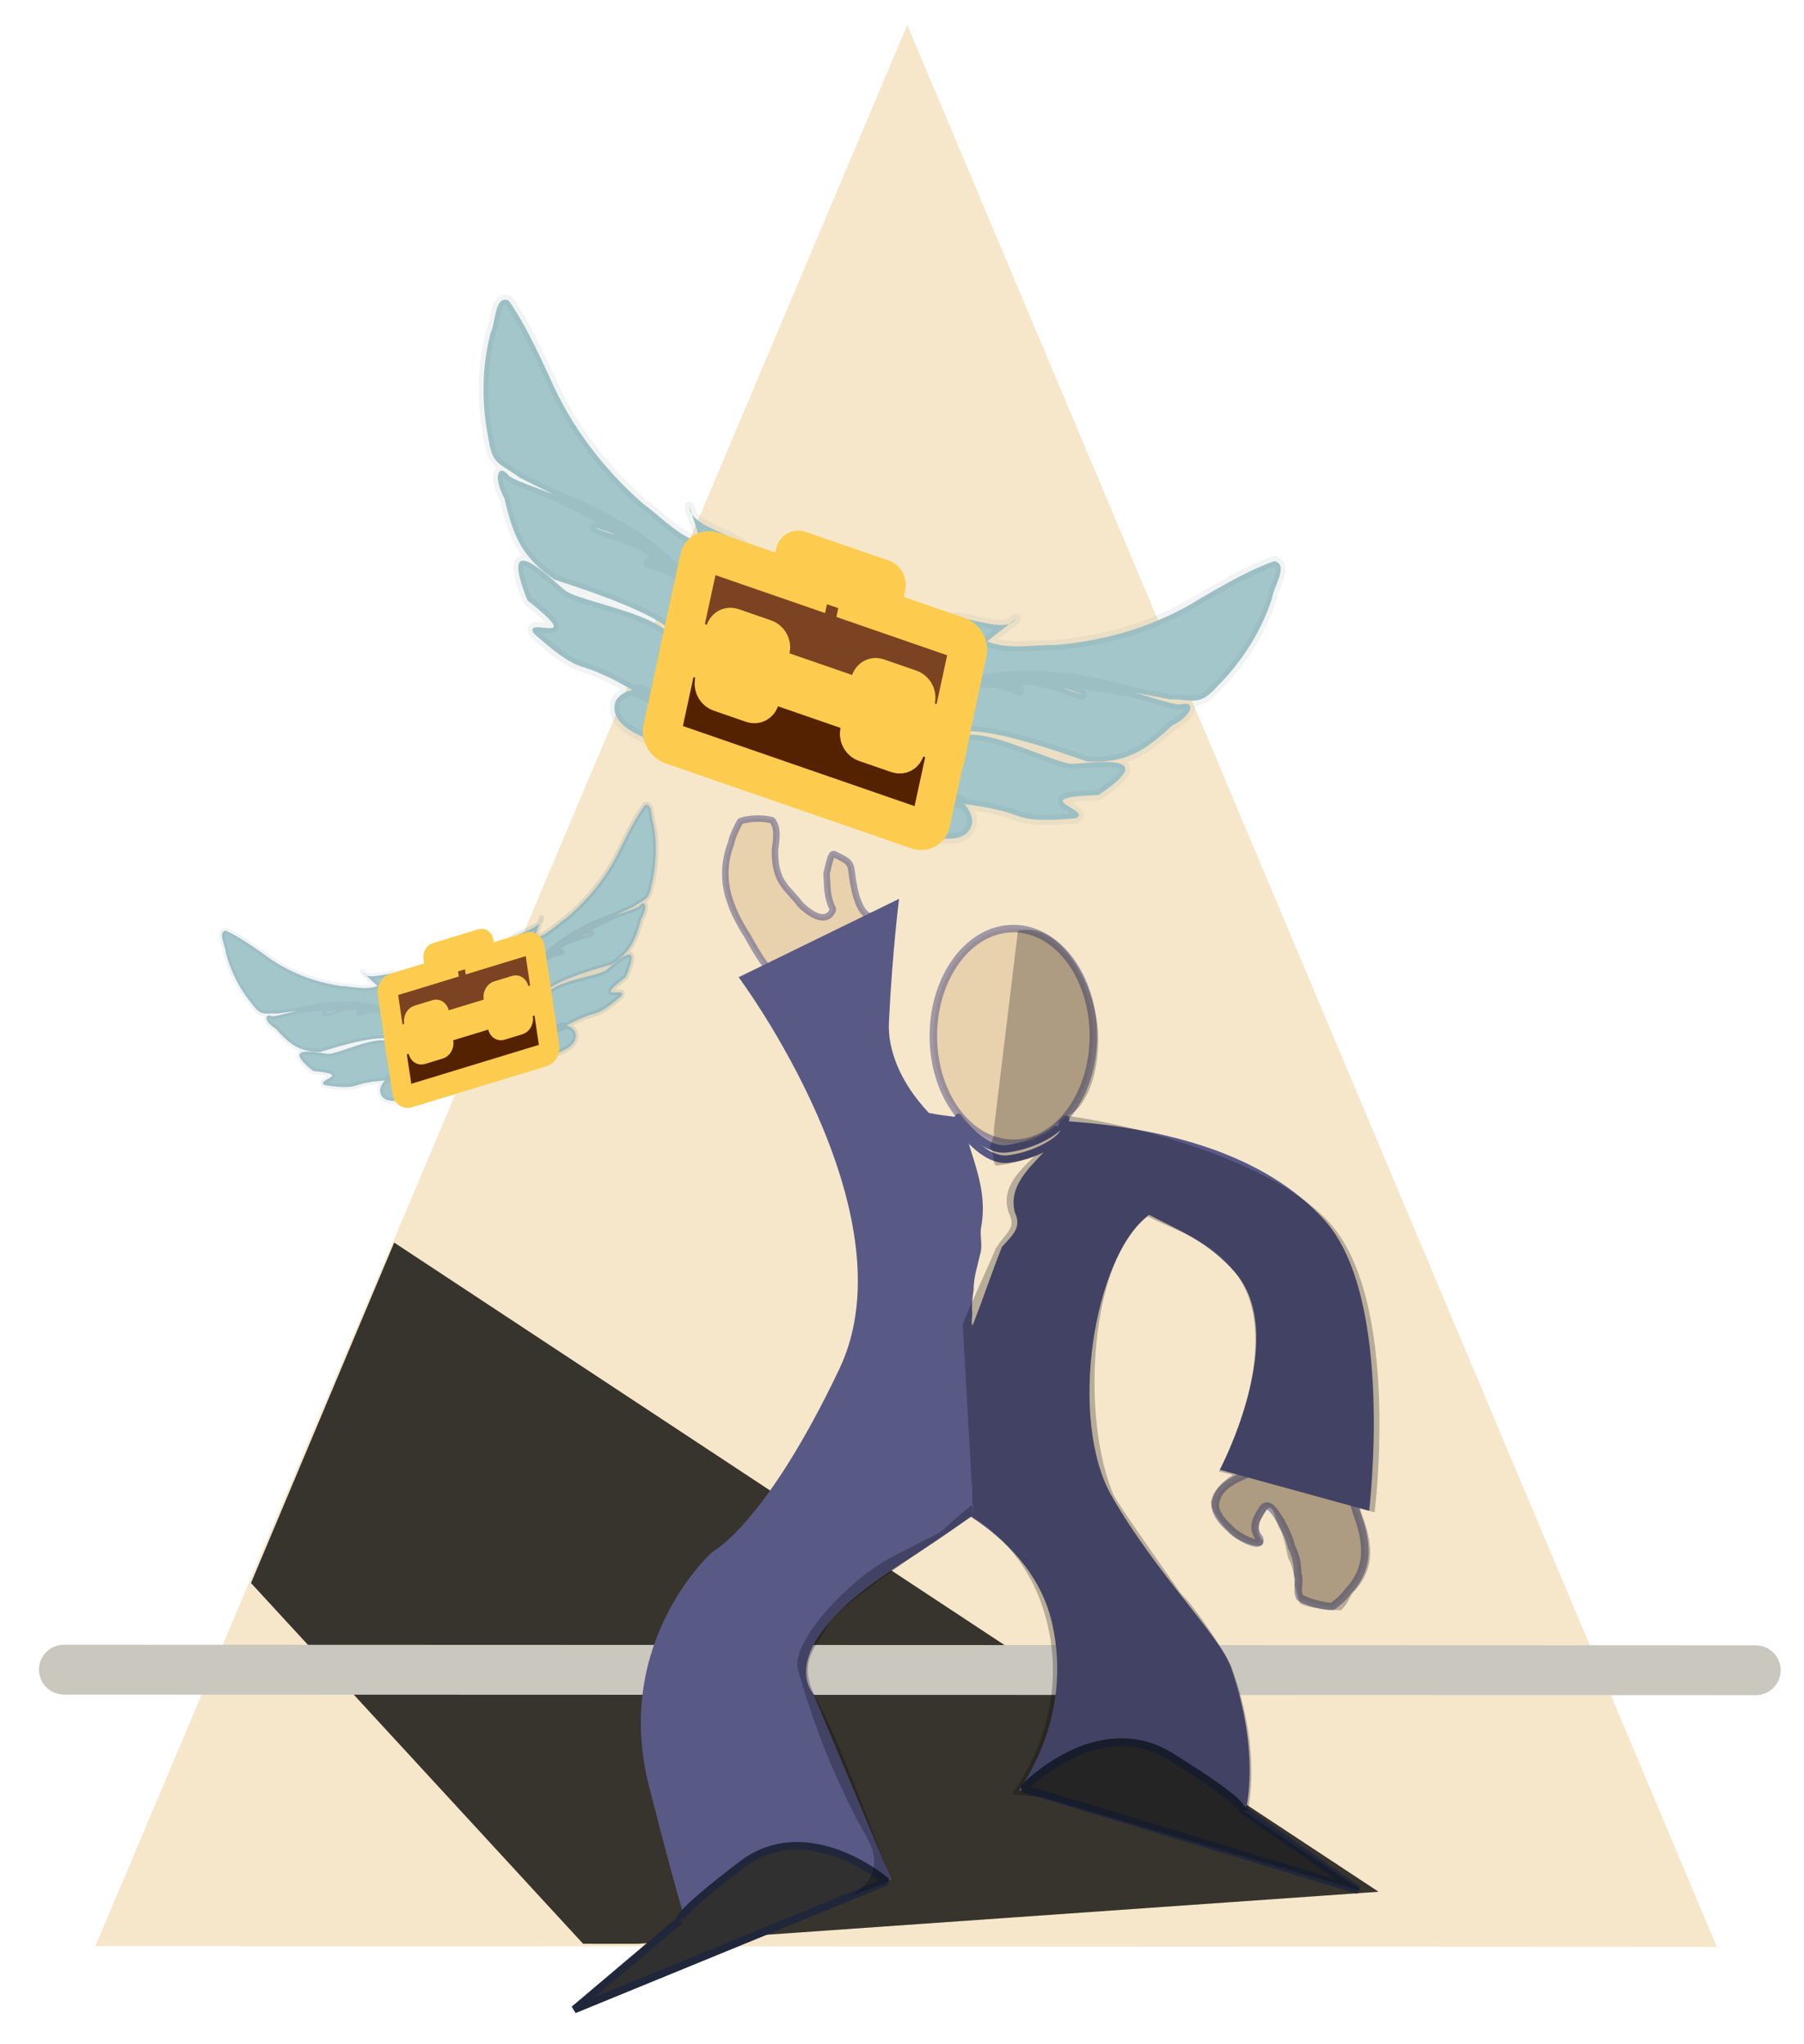 <?xml version="1.0" encoding="UTF-8"?>
<svg width="127mm" height="143.9mm" version="1.1" viewBox="0 0 127 143.9" xmlns="http://www.w3.org/2000/svg">
 <path transform="matrix(.909 .032 -.024 1.244 47.57 -44.92)" d="m18.91 37.03 65.53 107.1-125.5 3.184z" fill="#f6e7cb" style="paint-order:stroke fill markers"/>
 <path d="m27.75 87.49-10.08 23.97 23.38 25.4 3.852 2e-3 52.15-3.664z" opacity=".777" style="mix-blend-mode:soft-light;paint-order:stroke markers fill"/>
 <path d="m123.6 117.6-119.1-0.041" fill="#cba26e" fill-opacity=".322" stroke="#c9c7be" stroke-linecap="round" stroke-linejoin="bevel" stroke-width="3.511" style="paint-order:normal"/>
 <g transform="matrix(-.368 -.022 -.022 .422 50.49 54.03)">
  <path d="m33.21 30.28c-2.305-0.599-4.007-2.418-5.927-3.72-4.083-3.335-7.513-7.506-9.709-12.32-1.246-2.481-2.476-5.002-4.138-7.225-1.47-0.582-1.331 2.159-1.855 3.087-0.934 3.302-0.94 6.834-0.231 10.18 0.415 2.57 1.112 2.293 3.273 3.781 20.1 9.214 5.27 4.037 8.05 4.883 8.986 2.735 4.706 3.262 5.122 3.314 3.005 0.378 5.541 3.162 5.744 3.814-6.167-8.62-18.44-11.02-20.07-12.21-1.074-1.3-1.704 0.048-0.477 2.148 0.914 3.73 1.87 5.716 5.15 7.815 1.167 0.416 17.79 4.963 11.58 7.63 3.674-3.759-8.276-5.215-10.38-6.527-1.191-0.791-7.22-6.688-3.983 0.876 6.245 4.662-0.413 1.425 0.622 3.151 4.531 3.808 4.664 2.866 7.136 3.997 1.778 0.686 3.384 1.82 5.2 2.39-0.74-1.332-3.122-1.203-3.904 0.184-0.679 1.932 1.846 3.045 3.297 3.616 3.196 0.949 6.785-0.572 8.773-3.134 1.195-1.755 2.072-3.707 2.132-5.873 0.138-1.864-0.253-3.803-0.91-5.552-0.686-1.959 0.706-0.835 0.548-2.948-0.356-2.201-6.209-2.608-6.246-4.835z" fill="#a3c6cb" stroke="#47696c" stroke-linecap="round" stroke-linejoin="round" stroke-opacity=".132" stroke-width=".994" style="paint-order:normal"/>
  <path d="m62.59 39.75c2.232 0.832 4.67 0.318 6.989 0.353 5.257-0.389 10.46-1.838 15.02-4.519 2.444-1.318 4.898-2.677 7.534-3.544 1.538 0.366-0.148 2.532-0.252 3.593-1.129 3.241-3.151 6.137-5.649 8.469-1.814 1.867-2.227 1.24-4.85 1.219-21.75-3.984-6.633 0.283-9.395-0.619-8.929-2.915-5.726-0.028-6.097-0.224-2.678-1.415-6.352-0.589-6.893-0.171 9.997-3.522 21.43 1.548 23.44 1.51 1.626-0.449 1.368 1.017-0.841 2.033-2.888 2.531-4.811 3.609-8.701 3.446-1.194-0.329-17.42-6.141-13.86-0.391-0.853-5.186 9.771 0.477 12.25 0.608 1.43 0.035 9.751-1.336 2.76 3.002-7.789 0.236-0.48 1.404-2.317 2.224-5.895 0.519-5.464-0.328-8.138-0.82-1.85-0.458-3.816-0.451-5.63-1.025 1.37-0.667 3.247 0.805 3.093 2.39-0.552 1.972-3.259 1.435-4.775 1.071-3.162-1.056-5.229-4.361-5.388-7.6 0.028-2.123 0.43-4.225 1.622-6.034 0.956-1.606 2.388-2.97 3.931-4.026 1.685-1.211-0.099-1.089 1.242-2.729 1.554-1.598 6.581 1.426 7.889-0.377z" fill="#a3c6cb" stroke="#47696c" stroke-linecap="round" stroke-linejoin="round" stroke-opacity=".075" stroke-width=".994" style="paint-order:normal"/>
  <g stroke="#fdcc4e" stroke-width="3.822" style="paint-order:markers stroke fill">
   <path d="m34.94 37.45c-0.77 0.333-2.587-1.305-2.951-0.301-0.446 0.476-0.654 2.431-0.68 2.286-0.508 1.054-0.586 2.823-0.329 4.036 0.432 1.056-0.648 3.208 1.02 3.126 1.46 0.216 2.892 0.631 4.29 1.096 1.755 0.591 3.215 1.801 4.993 2.332 1.254 0.396 2.483 0.875 3.754 1.221 1.152 0.124 2.272 0.411 3.336 0.875 0.939 0.263 1.576 0.475 2.514 0.63 1.051 0.27 2.121 0.371 3.115 0.763 0.899 0.137 1.994 0.664 2.731 0.057 0.604-0.835 1.207-1.536 1.545-2.528 0.265-1.172 0.55-2.331 0.756-3.5 0.083-0.719-0.087-1.463 0.333-1.994 0.185-1.309-0.656-2.401-1.802-2.752-1.288-0.768-2.855-0.462-4.232-0.963-2.277-0.68-4.56-1.412-6.939-1.624-1.617-0.298-3.16-0.9-4.8-1.085-0.556-0.098 0.761 0.071-0.074-0.075-1.223-0.19-2.425-0.458-3.605-0.847-1.003-0.314-2.012-0.642-2.974-0.755zm1.951 2.535 1.941 0.628c-0.275 1.182-0.549 2.364-0.823 3.546l-1.941-0.627c0.274-1.182 0.549-2.364 0.823-3.547zm14.93 4.827 1.941 0.627c-0.274 1.182-0.548 2.364-0.823 3.546l-1.941-0.627c0.275-1.182 0.549-2.364 0.823-3.546z" fill="#ffd42a" style="paint-order:markers stroke fill"/>
   <path d="m56.82 57.12c-0.129 0.555-0.757 0.838-1.401 0.63l-25.26-8.165c-0.643-0.208-1.062-0.829-0.933-1.384l1.814-7.813c0.632 0.539 0.931 0.562 3.905 1.523l-0.412 1.773c-0.078 0.334 0.173 0.706 0.56 0.831l3.342 1.08c0.387 0.125 0.763-0.044 0.84-0.378l0.412-1.773 10.19 3.294-0.412 1.773c-0.078 0.334 0.173 0.706 0.56 0.831l3.342 1.08c0.387 0.125 0.763-0.044 0.84-0.378l0.412-1.773c2.979 0.963 3.243 1.121 4.018 1.037z" fill="#520" style="paint-order:markers stroke fill"/>
   <path d="m43.16 31.09c-0.164 0.006-0.299 0.101-0.334 0.251l-0.561 2.416-7.855-2.538c-0.643-0.208-1.272 0.075-1.401 0.63l-1.523 6.561c-0.129 0.555 0.289 1.177 0.933 1.384l2.795 0.903 0.411-1.773c0.078-0.334 0.454-0.503 0.84-0.378l3.342 1.08c0.387 0.125 0.637 0.496 0.56 0.83l-0.412 1.773 10.19 3.294 0.411-1.773c0.078-0.334 0.454-0.503 0.841-0.378l3.341 1.08c0.387 0.125 0.637 0.497 0.56 0.831l-0.412 1.773 2.795 0.903c0.643 0.208 1.272-0.075 1.401-0.63l1.523-6.561c0.129-0.555-0.289-1.176-0.933-1.384l-7.982-2.58 0.561-2.417c0.046-0.2-0.104-0.423-0.336-0.498l-8.587-2.775c-0.058-0.019-0.116-0.026-0.17-0.024zm0.872 1.07c0.081 5.25e-4 0.165 0.014 0.249 0.041l6.347 2.051c0.387 0.125 0.638 0.497 0.56 0.83l-0.336 1.45-1.4-0.453 0.196-0.845-4.947-1.598-0.196 0.845-1.4-0.453 0.336-1.449c0.061-0.261 0.303-0.421 0.591-0.42z" fill="#7b4322" style="paint-order:markers stroke fill"/>
  </g>
 </g>
 <g transform="matrix(.685 0 0 .733 26.61 16.02)">
  <path d="m33.21 30.28c-2.305-0.599-4.007-2.418-5.927-3.72-4.083-3.335-7.513-7.506-9.709-12.32-1.246-2.481-2.476-5.002-4.138-7.225-1.47-0.582-1.331 2.159-1.855 3.087-0.934 3.302-0.94 6.834-0.231 10.18 0.415 2.57 1.112 2.293 3.273 3.781 20.1 9.214 5.27 4.037 8.05 4.883 8.986 2.735 4.706 3.262 5.122 3.314 3.005 0.378 5.541 3.162 5.744 3.814-6.167-8.62-18.44-11.02-20.07-12.21-1.074-1.3-1.704 0.048-0.477 2.148 0.914 3.73 1.87 5.716 5.15 7.815 1.167 0.416 17.79 4.963 11.58 7.63 3.674-3.759-8.276-5.215-10.38-6.527-1.191-0.791-7.22-6.688-3.983 0.876 6.245 4.662-0.413 1.425 0.622 3.151 4.531 3.808 4.664 2.866 7.136 3.997 1.778 0.686 3.384 1.82 5.2 2.39-0.74-1.332-3.122-1.203-3.904 0.184-0.679 1.932 1.846 3.045 3.297 3.616 3.196 0.949 6.785-0.572 8.773-3.134 1.195-1.755 2.072-3.707 2.132-5.873 0.138-1.864-0.253-3.803-0.91-5.552-0.686-1.959 0.706-0.835 0.548-2.948-0.356-2.201-6.209-2.608-6.246-4.835z" fill="#a3c6cb" stroke="#47696c" stroke-linecap="round" stroke-linejoin="round" stroke-opacity=".073" stroke-width=".994" style="paint-order:normal"/>
  <path d="m62.59 39.75c2.232 0.832 4.67 0.318 6.989 0.353 5.257-0.389 10.46-1.838 15.02-4.519 2.444-1.318 4.898-2.677 7.534-3.544 1.538 0.366-0.148 2.532-0.252 3.593-1.129 3.241-3.151 6.137-5.649 8.469-1.814 1.867-2.227 1.24-4.85 1.219-21.75-3.984-6.633 0.283-9.395-0.619-8.929-2.915-5.726-0.028-6.097-0.224-2.678-1.415-6.352-0.589-6.893-0.171 9.997-3.522 21.43 1.548 23.44 1.51 1.626-0.449 1.368 1.017-0.841 2.033-2.888 2.531-4.811 3.609-8.701 3.446-1.194-0.329-17.42-6.141-13.86-0.391-0.853-5.186 9.771 0.477 12.25 0.608 1.43 0.035 9.751-1.336 2.76 3.002-7.789 0.236-0.48 1.404-2.317 2.224-5.895 0.519-5.464-0.328-8.138-0.82-1.85-0.458-3.816-0.451-5.63-1.025 1.37-0.667 3.247 0.805 3.093 2.39-0.552 1.972-3.259 1.435-4.775 1.071-3.162-1.056-5.229-4.361-5.388-7.6 0.028-2.123 0.43-4.225 1.622-6.034 0.956-1.606 2.388-2.97 3.931-4.026 1.685-1.211-0.099-1.089 1.242-2.729 1.554-1.598 6.581 1.426 7.889-0.377z" fill="#a3c6cb" stroke="#47696c" stroke-linecap="round" stroke-linejoin="round" stroke-opacity=".073" stroke-width=".994" style="paint-order:normal"/>
  <g stroke="#fdcc4e" stroke-width="3.964" style="paint-order:markers stroke fill">
   <path d="m34.94 37.45c-0.77 0.333-2.587-1.305-2.951-0.301-0.446 0.476-0.654 2.431-0.68 2.286-0.508 1.054-0.586 2.823-0.329 4.036 0.432 1.056-0.648 3.208 1.02 3.126 1.46 0.216 2.892 0.631 4.29 1.096 1.755 0.591 3.215 1.801 4.993 2.332 1.254 0.396 2.483 0.875 3.754 1.221 1.152 0.124 2.272 0.411 3.336 0.875 0.939 0.263 1.576 0.475 2.514 0.63 1.051 0.27 2.121 0.371 3.115 0.763 0.899 0.137 1.994 0.664 2.731 0.057 0.604-0.835 1.207-1.536 1.545-2.528 0.265-1.172 0.55-2.331 0.756-3.5 0.083-0.719-0.087-1.463 0.333-1.994 0.185-1.309-0.656-2.401-1.802-2.752-1.288-0.768-2.855-0.462-4.232-0.963-2.277-0.68-4.56-1.412-6.939-1.624-1.617-0.298-3.16-0.9-4.8-1.085-0.556-0.098 0.761 0.071-0.074-0.075-1.223-0.19-2.425-0.458-3.605-0.847-1.003-0.314-2.012-0.642-2.974-0.755zm1.951 2.535 1.941 0.628c-0.275 1.182-0.549 2.364-0.823 3.546l-1.941-0.627c0.274-1.182 0.549-2.364 0.823-3.547zm14.93 4.827 1.941 0.627c-0.274 1.182-0.548 2.364-0.823 3.546l-1.941-0.627c0.275-1.182 0.549-2.364 0.823-3.546z" fill="#ffd42a" style="paint-order:markers stroke fill"/>
   <path d="m56.82 57.12c-0.129 0.555-0.757 0.838-1.401 0.63l-25.26-8.165c-0.643-0.208-1.062-0.829-0.933-1.384l1.814-7.813c0.632 0.539 0.931 0.562 3.905 1.523l-0.412 1.773c-0.078 0.334 0.173 0.706 0.56 0.831l3.342 1.08c0.387 0.125 0.763-0.044 0.84-0.378l0.412-1.773 10.19 3.294-0.412 1.773c-0.078 0.334 0.173 0.706 0.56 0.831l3.342 1.08c0.387 0.125 0.763-0.044 0.84-0.378l0.412-1.773c2.979 0.963 3.243 1.121 4.018 1.037z" fill="#520" style="paint-order:markers stroke fill"/>
   <path d="m43.16 31.09c-0.164 0.006-0.299 0.101-0.334 0.251l-0.561 2.416-7.855-2.538c-0.643-0.208-1.272 0.075-1.401 0.63l-1.523 6.561c-0.129 0.555 0.289 1.177 0.933 1.384l2.795 0.903 0.411-1.773c0.078-0.334 0.454-0.503 0.84-0.378l3.342 1.08c0.387 0.125 0.637 0.496 0.56 0.83l-0.412 1.773 10.19 3.294 0.411-1.773c0.078-0.334 0.454-0.503 0.841-0.378l3.341 1.08c0.387 0.125 0.637 0.497 0.56 0.831l-0.412 1.773 2.795 0.903c0.643 0.208 1.272-0.075 1.401-0.63l1.523-6.561c0.129-0.555-0.289-1.176-0.933-1.384l-7.982-2.58 0.561-2.417c0.046-0.2-0.104-0.423-0.336-0.498l-8.587-2.775c-0.058-0.019-0.116-0.026-0.17-0.024zm0.872 1.07c0.081 5.25e-4 0.165 0.014 0.249 0.041l6.347 2.051c0.387 0.125 0.638 0.497 0.56 0.83l-0.336 1.45-1.4-0.453 0.196-0.845-4.947-1.598-0.196 0.845-1.4-0.453 0.336-1.449c0.061-0.261 0.303-0.421 0.591-0.42z" fill="#7b4322" style="paint-order:markers stroke fill"/>
  </g>
 </g>
 <g stroke="#595986" stroke-linecap="round">
  <g stroke-linejoin="bevel">
   <path d="m56.57 69.3c-1.225 0.132-2.115-0.74-2.734-1.427-0.482-0.642-0.841-1.316-1.226-1.986-0.467-0.746-0.893-1.502-1.159-2.291-0.542-1.415-0.501-2.886 0.017-4.223 0.106-0.544 0.386-1.05 0.645-1.553 0.609-0.209 1.6-0.254 2.26-0.06 0.421 0.578 0.279 1.284 0.187 2.05-0.059 2.35 0.916 2.697 1.792 3.885 1.181 1.149 2.042 1.123 2.291 0.32-0.447-0.849-0.39-1.603-0.452-2.508 0.229-0.96 0.327-1.47 0.556-1.356 0.945 0.468 1.128 0.539 1.213 1.254 0.583 4.905 2.468 2.311 1.399 3.328 0.085 1.073-0.208 0.838-0.992 1.647-0.712 0.933-1.537 1.819-2.483 2.625l-0.091 0.062-0.095 0.059" fill="#cba26e" fill-opacity=".322" stroke-opacity=".552" stroke-width=".458" style="paint-order:stroke markers fill"/>
   <path d="m92.45 102.6c1.272 0.265 1.93 1.231 2.367 1.967 0.311 0.659 0.487 1.305 0.692 1.957 0.267 0.737 0.49 1.47 0.542 2.18 0.16 1.294-0.285 2.456-1.175 3.367-0.256 0.402-0.677 0.722-1.077 1.045-0.671-0.017-1.683-0.282-2.296-0.637-0.267-0.59 0.062-1.083-0.15-1.675 0.012-0.611-0.106-1.247-0.439-1.906-0.134-0.585-0.419-1.186-0.733-1.779-0.267-0.361-0.8-1.492-1.272-0.926-0.366 0.602-0.905 1.294-0.231 2.14 0.229 0.85-1.733-0.241-2.086-0.701-0.746-0.644-1.224-1.408-0.976-2.021 0.208-0.883 1.191-1.419 2.203-1.828 0.974-0.529 2.049-0.987 3.224-1.344l0.108-0.022 0.112-0.018" fill="#cba26e" fill-opacity=".322" stroke-opacity=".552" stroke-width=".529" style="paint-order:stroke markers fill"/>
   <path d="m67.59 79.39s1.658 2.446 3.411 2.215c1.753-0.231 3.174-1.061 3.647-1.569 0.474-0.508 0.474-0.508 0.474-0.508m-7.637-0.86s1.658 2.446 3.411 2.215c1.753-0.231 3.174-1.061 3.647-1.569 0.474-0.508 0.474-0.508 0.474-0.508" fill="none" stroke-width=".526" style="paint-order:normal"/>
  </g>
  <ellipse cx="71.34" cy="72.94" rx="5.632" ry="7.558" fill="#cba26e" fill-opacity=".322" stroke-linejoin="round" stroke-opacity=".548" stroke-width=".529" style="paint-order:stroke markers fill"/>
 </g>
 <g>
  <path d="m63.29 63.29-11.29 5.515s12.34 16.54 7.091 27.58c-5.252 11.03-8.929 12.87-8.929 12.87s-7.091 6.303-4.464 16.55c2.626 10.24 2.626 9.455 2.626 9.455l14.44-2.889-5.515-13.13s-3.07-3.161 5.942-8.962c2.006-1.291 3.71-2.446 5.157-3.487 2.301 1.5 4.891 3.911 5.709 7.458 1.576 6.828-2.364 11.82-2.364 11.82l16.02 1.313s1.05-3.939-1.051-9.979c-0.781-2.246-5.253-6.566-8.404-12.08-3.057-5.35-1.323-16.78 2.632-19.79 1.999 1.054 4.093 1.829 6.035 4.03 3.939 4.465-1.051 13.92-1.051 13.92l10.51 2.889s1.838-14.97-3.152-20.48c-4.213-4.657-11.24-6.505-18.38-6.968-0.267 2.073-4.156 3.653-3.404 6.452 0.482 1.024-0.11 1.543-0.913 2.416-0.696 1.751-1.284 3.518-1.963 5.272-0.243 0.716-0.148-0.361-0.122-0.566-0.05-0.563-3e-3 -1.127 0.093-1.688-0.013-0.845 0.276-1.672 0.458-2.505 0.206-0.635-0.051-1.276 0.074-1.916 0.5-2.763-0.72-4.854-1.396-7.714-0.903-0.078-1.656-0.187-2.285-0.316-2.047-2.151-2.907-4.501-2.817-6.358 0.244-5.037 0.714-8.696 0.714-8.696z" fill="#595986" style="paint-order:stroke fill markers"/>
  <path d="m47.86 135.2-7.439 6.291 21.99-9.011s-5.498-4.761-10.19-1.19c-4.69 3.57-4.366 3.91-4.366 3.91z" fill="#303030" stroke="#20273b" stroke-linecap="round" stroke-linejoin="bevel" stroke-width=".538" style="paint-order:normal"/>
  <path d="m87.32 127.3 8.29 5.769-23.56-7.144s5.196-5.464 10.38-2.236c5.187 3.228 4.887 3.611 4.887 3.611z" fill="#303030" stroke="#20273b" stroke-linecap="round" stroke-linejoin="bevel" stroke-width=".558" style="paint-order:normal"/>
 </g>
 <path d="m71.66 65.56-1.697 14 0.014 0.396-0.314 0.86c0.401 0.183 0.127 1.305 0.561 1.249 1.587-0.203 3.489-0.711 5.112-2.312l-1.105-0.533c0.669-0.487 1.382-0.777 1.864-1.443 0.836-1.155 1.218-2.871 1.222-4.601 0-3.81-2.79-8.448-5.656-7.621zm2.899 13.47c-0.275 2.073-4.618 3.531-3.511 6.452 0.497 1.024-0.196 1.218-0.942 2.416-0.347 0.846-2.013 4.473-2.33 5.323l0.647 11.54c0.103-1.132-0.061 2.031 0.097 2.079 2.373 1.5 4.376 3.97 5.221 7.517 1.625 6.828-2.438 11.82-2.438 11.82l0.085 7e-3 -0.119 0.161 2.05 0.186 22.66 6.66-8.373-5.648-0.009-0.071 0.234 0.019s1.084-3.939-1.084-9.979c-0.403-1.123-2.729-4.515-3.583-5.282 0 0-4.495-6.346-4.761-6.961-2.344-5.424-1.69-16.62 2.389-19.62 2.063 1.054 4.458 1.635 6.226 4.029 3.657 4.953-1.206 13.92-1.206 13.92l1.734 0.43-0.207-0.473c-0.895 0.388-1.854 1.22-2.041 1.991-0.255 0.613 0.685 1.865 1.454 2.509 0.364 0.46 2.388 1.266 2.152 0.416-0.695-0.846-0.098-1.578 0.279-2.18 0.487-0.565 0.63 0.972 0.905 1.333 0.324 0.593 0.455 1.479 0.593 2.064 0.343 0.66 0.465 1.295 0.453 1.906 0.219 0.593 0.124 0.72 0.399 1.309 0.632 0.355 2.164 0.457 2.856 0.474 0.412-0.323 0.562-0.805 0.826-1.208 0.917-0.91 1.376-2.073 1.212-3.367-0.054-0.711-0.284-1.443-0.559-2.18-0.035-0.109-0.071-0.218-0.106-0.327l0.02-0.073 0.989 0.264s1.896-14.97-3.251-20.48c-4.346-4.657-15.21-7.115-18.63-7.456zm-15.76 54.88s4.193-1.095 2.207-4.571c-3.124-5.467-4.568-10.93-4.814-11.71-0.639-2.031 3.739-6.527 6.551-7.979 5.211-2.691 2.258-0.942 5.772-3.757l-0.05 0.839s-9.549 6.253-10.24 7.754c-0.695 1.507-2.252 2.468-0.656 5.33s5.173 12.6 5.173 12.6z" fill-opacity=".642" opacity=".399" style="mix-blend-mode:overlay;paint-order:normal"/>
</svg>
